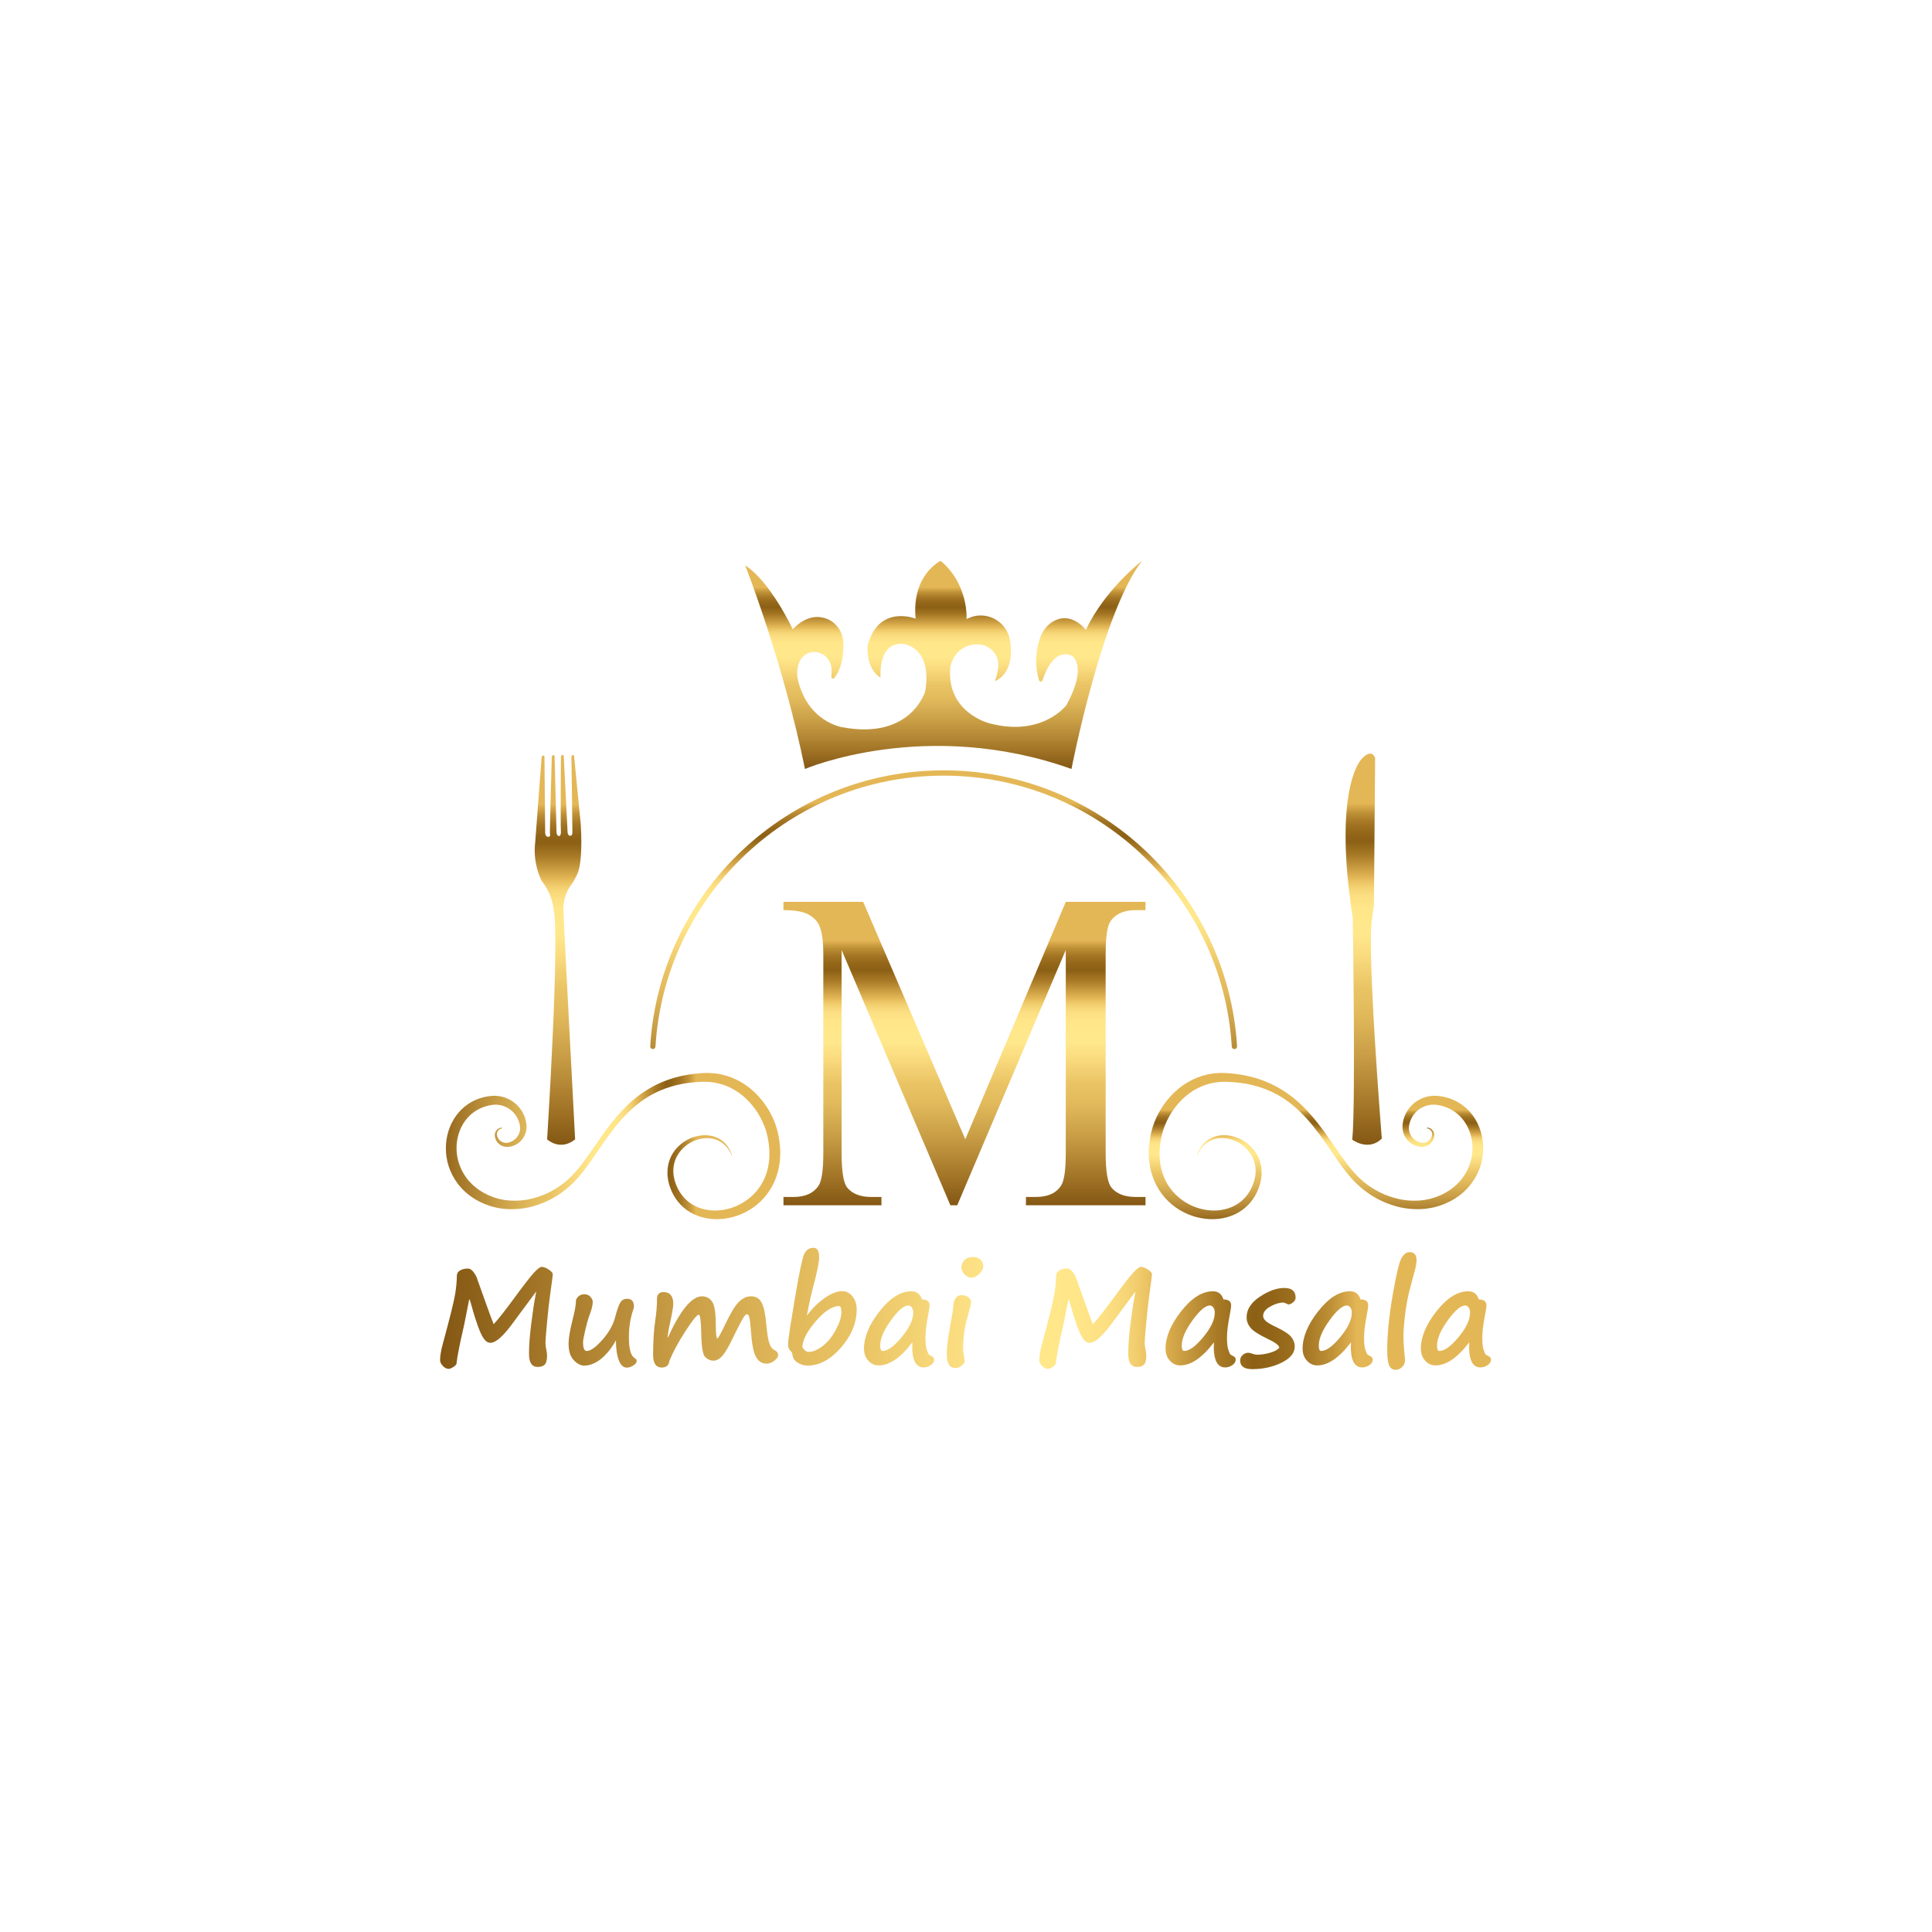 <?xml version="1.0" encoding="utf-8"?>
<!-- Generator: Adobe Illustrator 26.0.1, SVG Export Plug-In . SVG Version: 6.00 Build 0)  -->
<svg version="1.1" id="Layer_1" xmlns="http://www.w3.org/2000/svg" xmlns:xlink="http://www.w3.org/1999/xlink" x="0px" y="0px"
	 viewBox="0 0 1080 1080" style="enable-background:new 0 0 1080 1080;" xml:space="preserve">
<style type="text/css">
	.st0{fill:url(#SVGID_1_);}
	.st1{fill:url(#SVGID_00000165229122187703556170000014924377794400596102_);}
	.st2{fill:url(#SVGID_00000168823536833714825560000007879843822834854801_);}
	.st3{fill:url(#SVGID_00000162335467957694914500000006489141268270741437_);}
	.st4{fill:url(#SVGID_00000040539633238201089000000016390527572989982859_);}
	.st5{fill:url(#SVGID_00000080177146488441385170000015379039099941704122_);}
	.st6{fill:url(#SVGID_00000065043501620954436850000005930606462706338193_);}
	.st7{fill:url(#SVGID_00000009576688402604671820000004021100659989075860_);}
</style>
<g>
	<g>
		<linearGradient id="SVGID_1_" gradientUnits="userSpaceOnUse" x1="239.381" y1="640.711" x2="410.925" y2="640.711">
			<stop  offset="0" style="stop-color:#845714"/>
			<stop  offset="0.098" style="stop-color:#A37628"/>
			<stop  offset="0.226" style="stop-color:#C89D45"/>
			<stop  offset="0.332" style="stop-color:#E1B95B"/>
			<stop  offset="0.402" style="stop-color:#EAC464"/>
			<stop  offset="0.487" style="stop-color:#FADC7F"/>
			<stop  offset="0.541" style="stop-color:#FFE88C"/>
			<stop  offset="0.607" style="stop-color:#FFE689"/>
			<stop  offset="0.635" style="stop-color:#FCDF82"/>
			<stop  offset="0.655" style="stop-color:#F5D475"/>
			<stop  offset="0.672" style="stop-color:#ECC464"/>
			<stop  offset="0.682" style="stop-color:#E4B756"/>
			<stop  offset="0.74" style="stop-color:#A87A26"/>
			<stop  offset="0.775" style="stop-color:#8C6015"/>
			<stop  offset="0.794" style="stop-color:#926518"/>
			<stop  offset="0.819" style="stop-color:#A17322"/>
			<stop  offset="0.845" style="stop-color:#BB8D34"/>
			<stop  offset="0.873" style="stop-color:#E4B655"/>
			<stop  offset="0.874" style="stop-color:#E4B756"/>
			<stop  offset="1" style="stop-color:#E4B756"/>
		</linearGradient>
		<path class="st0" d="M409.46,646.95c0,0-0.18-0.44-0.53-1.3c-0.09-0.21-0.18-0.46-0.3-0.72c-0.13-0.25-0.28-0.53-0.44-0.83
			c-0.16-0.3-0.32-0.63-0.53-0.96c-0.22-0.32-0.46-0.67-0.71-1.03c-1.04-1.41-2.57-3.02-4.78-4.21c-1.09-0.62-2.37-1.05-3.76-1.37
			c-1.4-0.29-2.92-0.36-4.51-0.26c-3.17,0.28-6.65,1.4-9.74,3.65c-3.07,2.21-5.84,5.5-7.05,9.62c-0.61,2.05-0.84,4.26-0.64,6.52
			c0.03,0.28,0.04,0.57,0.07,0.85l0.15,0.85l0.15,0.85c0.04,0.29,0.15,0.57,0.22,0.85c0.17,0.55,0.29,1.16,0.5,1.68l0.32,0.91
			c0.11,0.31,0.23,0.55,0.34,0.83c0.9,2.21,2.21,4.37,3.84,6.26c1.65,1.88,3.65,3.51,5.95,4.73c2.28,1.25,4.86,2.05,7.54,2.5
			c2.7,0.41,5.52,0.44,8.34,0.01c5.64-0.8,11.24-3.33,15.78-7.27c4.55-3.93,7.96-9.36,9.44-15.51c1.52-6.13,1.22-12.91-0.33-19.42
			c-0.77-3.25-2.05-6.35-3.64-9.36c-1.58-3-3.57-5.82-5.86-8.38c-2.32-2.53-4.92-4.83-7.84-6.65c-1.46-0.91-2.98-1.73-4.57-2.41
			c-1.59-0.67-3.23-1.23-4.92-1.67c-1.69-0.43-3.41-0.7-5.16-0.86c-0.87-0.06-1.75-0.12-2.64-0.12l-0.66-0.01
			c-0.11,0-0.03-0.01-0.11,0l-0.18,0.01l-0.35,0.01l-1.42,0.06l-1.42,0.06c-0.48,0.02-0.95,0.04-1.39,0.09l-2.7,0.26
			c-0.9,0.08-1.81,0.26-2.72,0.38l-1.36,0.21c-0.45,0.08-0.9,0.19-1.35,0.28c-3.61,0.69-7.15,1.78-10.56,3.18
			c-3.41,1.4-6.7,3.12-9.77,5.2c-6.16,4.15-11.49,9.52-16.15,15.4c-2.35,2.93-4.56,5.98-6.73,9.07c-2.14,3.1-4.24,6.24-6.41,9.34
			c-2.17,3.1-4.41,6.16-6.86,9.09c-0.61,0.73-1.26,1.43-1.89,2.15l-1,1.03l-0.5,0.51l-0.25,0.26c0,0.01-0.14,0.14-0.17,0.16
			l-0.13,0.12l-2.05,1.87c-0.32,0.32-0.73,0.61-1.1,0.92l-1.14,0.9c-0.38,0.3-0.75,0.62-1.14,0.89L313.5,667
			c-0.78,0.54-1.55,1.11-2.38,1.57c-0.82,0.48-1.62,0.99-2.45,1.44c-0.85,0.43-1.69,0.86-2.53,1.28c-3.43,1.6-7.01,2.84-10.67,3.66
			c-3.68,0.78-7.43,1.09-11.16,0.97c-0.93-0.06-1.86-0.13-2.79-0.19c-0.92-0.13-1.84-0.28-2.76-0.42c-0.92-0.11-1.81-0.38-2.71-0.6
			c-0.9-0.23-1.8-0.43-2.66-0.77c-0.87-0.31-1.74-0.61-2.6-0.95c-0.83-0.39-1.66-0.78-2.49-1.17l-0.62-0.29l-0.16-0.07l-0.23-0.13
			l-0.28-0.16l-1.1-0.64l-0.55-0.32c-0.18-0.1-0.37-0.21-0.57-0.35l-1.17-0.8c-0.38-0.27-0.79-0.53-1.15-0.81l-1.06-0.86
			c-0.35-0.29-0.71-0.56-1.05-0.87l-0.99-0.93c-0.32-0.32-0.66-0.62-0.97-0.95l-0.9-1.01c-0.29-0.34-0.61-0.66-0.88-1.02l-0.82-1.07
			c-2.15-2.87-3.81-6.07-4.92-9.39c-1.1-3.32-1.63-6.77-1.64-10.16c-0.01-3.39,0.5-6.72,1.49-9.86c1-3.13,2.48-6.06,4.37-8.62
			c1.89-2.57,4.2-4.75,6.74-6.45c2.54-1.71,5.33-2.88,8.11-3.61c0.7-0.16,1.4-0.31,2.09-0.47c0.7-0.1,1.39-0.19,2.08-0.28l0.52-0.07
			c0.02-0.01,0.32-0.03,0.25-0.02l0.12,0l0.24-0.01c0.32-0.01,0.63-0.02,0.94-0.04l0.23-0.01l0.29,0.01l0.58,0.03
			c0.38,0.02,0.77,0.04,1.15,0.07c2.84,0.33,5.5,1.33,7.73,2.78c4.51,2.89,7.21,7.51,7.93,11.95c0.04,0.28,0.07,0.56,0.11,0.83
			l0.05,0.41l0.02,0.21l0.01,0.1c0-0.05,0.02,0.18,0.02,0.19c0,0.51,0.04,0.92-0.02,1.6c-0.02,0.63-0.15,1.16-0.24,1.71
			c-0.15,0.53-0.27,1.07-0.49,1.57c-0.76,2.03-2.09,3.67-3.59,4.85c-1.53,1.16-3.24,1.86-4.88,2.14c-0.21,0.03-0.41,0.05-0.62,0.07
			l-0.3,0.03l-0.15,0.02l-0.13,0.01l-0.07,0c-0.18,0-0.36,0-0.54,0.01c-0.23-0.02-0.45-0.03-0.67-0.05
			c-0.83-0.11-1.59-0.34-2.27-0.68c-0.68-0.34-1.26-0.77-1.75-1.26c-0.49-0.48-0.89-1.01-1.18-1.56c-0.31-0.54-0.51-1.1-0.64-1.64
			c-0.06-0.27-0.12-0.54-0.14-0.8c-0.01-0.13-0.03-0.26-0.04-0.39c0,0.04-0.01-0.11-0.01-0.11l0-0.04l0-0.09l0.01-0.17
			c-0.01-0.4,0.13-0.99,0.28-1.41c0.1-0.2,0.19-0.4,0.28-0.59c0.11-0.18,0.24-0.33,0.35-0.49c0.11-0.16,0.24-0.29,0.37-0.4
			c0.13-0.12,0.25-0.23,0.37-0.33c0.27-0.16,0.51-0.33,0.74-0.43c0.24-0.08,0.45-0.16,0.62-0.22c0.18-0.05,0.34-0.05,0.47-0.08
			c0.25-0.03,0.37-0.05,0.37-0.05c0.12-0.02,0.24,0.07,0.26,0.19c0.02,0.11-0.05,0.22-0.16,0.25l-0.05,0.01c0,0-0.11,0.03-0.32,0.1
			c-0.1,0.03-0.24,0.06-0.39,0.12c-0.14,0.08-0.31,0.16-0.49,0.26c-0.18,0.11-0.35,0.28-0.55,0.43c-0.08,0.1-0.17,0.2-0.26,0.31
			c-0.09,0.1-0.19,0.21-0.25,0.35c-0.07,0.13-0.15,0.26-0.22,0.41c-0.05,0.15-0.1,0.31-0.15,0.47c-0.05,0.33-0.12,0.58-0.06,1.07
			c0.12,1.52,1.26,3.51,3.34,4.25c0.51,0.18,1.07,0.3,1.63,0.32c0.13,0,0.25,0,0.38,0c0.18-0.02,0.35-0.04,0.53-0.06
			c0.3-0.06,0.6-0.13,0.9-0.2c1.26-0.35,2.5-1.02,3.55-1.99c1.02-0.99,1.9-2.26,2.31-3.74c0.13-0.36,0.17-0.75,0.26-1.13
			c0.03-0.39,0.09-0.8,0.07-1.13c0.02-0.29-0.05-0.85-0.09-1.33c0-0.05,0,0.12-0.01,0.01l-0.02-0.08l-0.03-0.16l-0.07-0.32
			c-0.04-0.22-0.09-0.43-0.13-0.65c-0.44-1.72-1.19-3.43-2.31-4.95c-1.1-1.53-2.6-2.86-4.33-3.84c-1.74-0.97-3.72-1.6-5.8-1.77
			l-0.71-0.01l-0.36-0.01l-0.18-0.01l-0.23,0.02c-0.31,0.02-0.63,0.05-0.94,0.07l-0.24,0.02l-0.12,0.01c-0.15,0.01,0.07-0.01,0.01,0
			l-0.43,0.08c-0.57,0.1-1.14,0.2-1.71,0.3c-0.56,0.15-1.12,0.3-1.69,0.46c-2.24,0.69-4.4,1.74-6.38,3.13
			c-1.98,1.39-3.75,3.18-5.21,5.25c-1.47,2.07-2.63,4.45-3.4,7c-0.79,2.55-1.21,5.29-1.19,8.07c0,2.79,0.47,5.62,1.35,8.36
			c0.87,2.74,2.19,5.39,3.93,7.79l0.66,0.9c0.22,0.3,0.48,0.57,0.72,0.86l0.74,0.85c0.25,0.28,0.53,0.53,0.8,0.8l0.8,0.81
			c0.27,0.27,0.57,0.5,0.86,0.75l0.87,0.75c0.29,0.25,0.59,0.44,0.89,0.67l0.89,0.66l0.23,0.17l0.27,0.17l0.54,0.33l1.08,0.67
			l0.27,0.17c0,0,0.18,0.11,0.05,0.03l0.13,0.07l0.53,0.27c0.7,0.36,1.41,0.72,2.12,1.08c0.73,0.31,1.48,0.58,2.22,0.89
			c0.73,0.33,1.51,0.53,2.28,0.76c0.78,0.22,1.54,0.5,2.34,0.62c0.8,0.16,1.6,0.31,2.4,0.47c0.82,0.09,1.63,0.18,2.45,0.27
			c3.29,0.24,6.67,0.1,10.03-0.47c3.35-0.62,6.67-1.62,9.89-2.97c3.21-1.35,6.3-3.16,9.16-5.19l1.05-0.79
			c0.35-0.27,0.7-0.5,1.05-0.83l2.1-1.82l0.13-0.11c0.06-0.05,0,0,0.08-0.08l0.24-0.24l0.48-0.47l0.96-0.95
			c0.61-0.67,1.25-1.31,1.84-2c2.42-2.72,4.64-5.69,6.8-8.73c2.17-3.04,4.29-6.17,6.47-9.28c2.16-3.13,4.38-6.25,6.77-9.27
			c4.77-6.03,10.14-11.81,16.57-16.36c6.4-4.56,13.72-7.95,21.38-9.74c0.48-0.12,0.95-0.25,1.43-0.35l1.45-0.28
			c0.97-0.17,1.92-0.4,2.9-0.52l2.95-0.39c0.5-0.07,0.97-0.12,1.44-0.15l1.42-0.11l1.41-0.11l0.35-0.03l0.18-0.01l0.25-0.01
			l0.76-0.02c1.01-0.05,2.01-0.02,3.02,0.02c2.01,0.11,4.03,0.35,6.01,0.77c1.98,0.43,3.92,1.01,5.8,1.74
			c1.88,0.74,3.68,1.64,5.41,2.65c3.46,2.03,6.57,4.57,9.25,7.45c2.68,2.89,4.99,6.06,6.85,9.47c1.88,3.38,3.31,7.04,4.21,10.76
			l0.08,0.33l0.09,0.4l0.14,0.69c0.09,0.46,0.2,0.92,0.28,1.38c0.15,0.93,0.34,1.85,0.44,2.79c0.27,1.86,0.38,3.75,0.44,5.62
			c0.03,3.76-0.38,7.52-1.34,11.13c-0.49,1.8-1.09,3.57-1.82,5.27c-0.75,1.7-1.61,3.33-2.59,4.88c-1.96,3.09-4.4,5.83-7.12,8.11
			c-2.73,2.28-5.77,4.1-8.93,5.43c-3.16,1.35-6.47,2.21-9.77,2.6c-3.3,0.4-6.62,0.28-9.8-0.3c-3.17-0.61-6.22-1.71-8.91-3.31
			c-1.35-0.8-2.62-1.69-3.77-2.7c-1.15-1.01-2.21-2.1-3.14-3.26c-1.86-2.35-3.26-4.88-4.23-7.55c-0.12-0.33-0.26-0.69-0.36-0.99
			c-0.1-0.31-0.19-0.62-0.29-0.93c-0.23-0.69-0.33-1.35-0.5-2.02c-0.07-0.34-0.17-0.66-0.2-1c-0.04-0.34-0.09-0.68-0.13-1.01
			c-0.04-0.34-0.08-0.67-0.12-1c-0.02-0.34-0.02-0.67-0.04-1.01c-0.1-2.68,0.31-5.3,1.15-7.68c0.84-2.38,2.11-4.5,3.61-6.26
			c1.5-1.78,3.24-3.2,5.03-4.34c3.6-2.28,7.49-3.27,10.97-3.36c1.75,0.01,3.4,0.22,4.9,0.64c1.48,0.45,2.83,1.02,3.95,1.77
			c2.28,1.45,3.72,3.28,4.66,4.81c0.22,0.39,0.43,0.77,0.63,1.11c0.18,0.35,0.31,0.71,0.45,1.02c0.14,0.32,0.26,0.61,0.37,0.87
			c0.1,0.27,0.16,0.52,0.24,0.74C409.32,646.49,409.46,646.95,409.46,646.95z"/>
		
			<linearGradient id="SVGID_00000062174399614256055050000009515570399271236026_" gradientUnits="userSpaceOnUse" x1="-2226.061" y1="685.891" x2="-2226.061" y2="610.867" gradientTransform="matrix(-1 0 0 1 -1490.434 0)">
			<stop  offset="0" style="stop-color:#845714"/>
			<stop  offset="0.098" style="stop-color:#A37628"/>
			<stop  offset="0.226" style="stop-color:#C89D45"/>
			<stop  offset="0.332" style="stop-color:#E1B95B"/>
			<stop  offset="0.402" style="stop-color:#EAC464"/>
			<stop  offset="0.487" style="stop-color:#FADC7F"/>
			<stop  offset="0.541" style="stop-color:#FFE88C"/>
			<stop  offset="0.607" style="stop-color:#FFE689"/>
			<stop  offset="0.635" style="stop-color:#FCDF82"/>
			<stop  offset="0.655" style="stop-color:#F5D475"/>
			<stop  offset="0.672" style="stop-color:#ECC464"/>
			<stop  offset="0.682" style="stop-color:#E4B756"/>
			<stop  offset="0.74" style="stop-color:#A87A26"/>
			<stop  offset="0.775" style="stop-color:#8C6015"/>
			<stop  offset="0.794" style="stop-color:#926518"/>
			<stop  offset="0.819" style="stop-color:#A17322"/>
			<stop  offset="0.845" style="stop-color:#BB8D34"/>
			<stop  offset="0.873" style="stop-color:#E4B655"/>
			<stop  offset="0.874" style="stop-color:#E4B756"/>
			<stop  offset="1" style="stop-color:#E4B756"/>
		</linearGradient>
		<path style="fill:url(#SVGID_00000062174399614256055050000009515570399271236026_);" d="M668.86,646.95c0,0,0.18-0.44,0.53-1.3
			c0.09-0.21,0.18-0.46,0.3-0.72c0.13-0.25,0.28-0.53,0.44-0.83c0.16-0.3,0.32-0.63,0.53-0.96c0.22-0.32,0.46-0.67,0.71-1.03
			c1.04-1.41,2.57-3.02,4.78-4.21c1.09-0.62,2.37-1.05,3.76-1.37c1.4-0.29,2.92-0.36,4.51-0.26c3.17,0.28,6.65,1.4,9.74,3.65
			c3.07,2.21,5.84,5.5,7.05,9.62c0.61,2.05,0.84,4.26,0.64,6.52c-0.03,0.28-0.04,0.57-0.07,0.85l-0.15,0.85l-0.15,0.85
			c-0.04,0.29-0.15,0.57-0.22,0.85c-0.17,0.55-0.29,1.16-0.5,1.68l-0.32,0.91c-0.11,0.31-0.23,0.55-0.34,0.83
			c-0.9,2.21-2.21,4.37-3.84,6.26c-1.65,1.88-3.65,3.51-5.95,4.73c-2.28,1.25-4.86,2.05-7.54,2.5c-2.69,0.41-5.52,0.44-8.34,0.01
			c-5.64-0.8-11.24-3.33-15.78-7.27c-4.55-3.93-7.96-9.36-9.44-15.51c-1.53-6.13-1.22-12.91,0.33-19.42
			c0.77-3.25,2.05-6.35,3.64-9.36c1.58-3,3.57-5.82,5.86-8.38c2.32-2.53,4.92-4.83,7.84-6.65c1.46-0.91,2.98-1.73,4.57-2.41
			c1.59-0.67,3.23-1.23,4.92-1.67c1.69-0.43,3.41-0.7,5.16-0.86c0.87-0.06,1.75-0.12,2.64-0.12l0.66-0.01c0.11,0,0.03-0.01,0.11,0
			l0.18,0.01l0.35,0.01l1.42,0.06l1.42,0.06c0.48,0.02,0.95,0.04,1.39,0.09l2.7,0.26c0.9,0.08,1.81,0.26,2.72,0.38l1.36,0.21
			c0.45,0.08,0.9,0.19,1.35,0.28c3.61,0.69,7.15,1.78,10.56,3.18c3.41,1.4,6.7,3.12,9.77,5.2c6.16,4.15,11.49,9.52,16.15,15.4
			c2.35,2.93,4.56,5.98,6.73,9.07c2.14,3.1,4.24,6.24,6.41,9.34c2.17,3.1,4.41,6.16,6.86,9.09c0.61,0.73,1.26,1.43,1.89,2.15l1,1.03
			l0.5,0.51l0.25,0.26c0,0.01,0.14,0.14,0.17,0.16l0.13,0.12l2.05,1.87c0.32,0.32,0.73,0.61,1.1,0.92l1.14,0.9
			c0.38,0.3,0.75,0.62,1.14,0.89l1.17,0.82c0.78,0.54,1.55,1.11,2.38,1.57c0.82,0.48,1.62,0.99,2.45,1.44
			c0.85,0.43,1.69,0.86,2.53,1.28c3.43,1.6,7.01,2.84,10.67,3.66c3.68,0.78,7.43,1.09,11.16,0.97c0.93-0.06,1.86-0.13,2.79-0.19
			c0.92-0.13,1.84-0.28,2.76-0.42c0.92-0.11,1.81-0.38,2.71-0.6c0.9-0.23,1.8-0.43,2.66-0.77c0.87-0.31,1.74-0.61,2.6-0.95
			c0.83-0.39,1.66-0.78,2.49-1.17l0.62-0.29l0.16-0.07l0.23-0.13l0.28-0.16l1.1-0.64l0.55-0.32c0.18-0.1,0.37-0.21,0.57-0.35
			l1.17-0.8c0.38-0.27,0.79-0.53,1.15-0.81l1.06-0.86c0.35-0.29,0.71-0.56,1.05-0.87l0.99-0.93c0.32-0.32,0.66-0.62,0.97-0.95
			l0.9-1.01c0.29-0.34,0.61-0.66,0.88-1.02l0.82-1.07c2.15-2.87,3.81-6.07,4.92-9.39c1.1-3.32,1.63-6.77,1.64-10.16
			c0.01-3.39-0.5-6.72-1.49-9.86c-1-3.13-2.48-6.06-4.37-8.62c-1.89-2.57-4.2-4.75-6.74-6.45c-2.54-1.71-5.33-2.88-8.11-3.61
			c-0.7-0.16-1.4-0.31-2.09-0.47c-0.7-0.1-1.39-0.19-2.08-0.28l-0.52-0.07c-0.02-0.01-0.32-0.03-0.25-0.02l-0.12,0l-0.24-0.01
			c-0.32-0.01-0.63-0.02-0.94-0.04l-0.24-0.01l-0.29,0.01l-0.58,0.03c-0.38,0.02-0.77,0.04-1.15,0.07c-2.84,0.33-5.5,1.33-7.73,2.78
			c-4.51,2.89-7.21,7.51-7.93,11.95c-0.04,0.28-0.07,0.56-0.11,0.83l-0.05,0.41l-0.02,0.21l-0.01,0.1c0-0.05-0.02,0.18-0.02,0.19
			c0,0.51-0.04,0.92,0.02,1.6c0.02,0.63,0.15,1.16,0.24,1.71c0.15,0.53,0.27,1.07,0.49,1.57c0.76,2.03,2.09,3.67,3.59,4.85
			c1.53,1.16,3.24,1.86,4.88,2.14c0.21,0.03,0.41,0.05,0.62,0.07l0.3,0.03l0.15,0.02l0.13,0.01l0.07,0c0.18,0,0.36,0,0.54,0.01
			c0.23-0.02,0.45-0.03,0.67-0.05c0.83-0.11,1.59-0.34,2.27-0.68c0.68-0.34,1.26-0.77,1.75-1.26c0.49-0.48,0.89-1.01,1.18-1.56
			c0.31-0.54,0.51-1.1,0.64-1.64c0.06-0.27,0.12-0.54,0.14-0.8c0.01-0.13,0.03-0.26,0.04-0.39c0,0.04,0.01-0.11,0.01-0.11l0-0.04
			l0-0.09l-0.01-0.17c0.01-0.4-0.13-0.99-0.28-1.41c-0.1-0.2-0.19-0.4-0.28-0.59c-0.11-0.18-0.24-0.33-0.35-0.49
			c-0.11-0.16-0.24-0.29-0.37-0.4c-0.13-0.12-0.25-0.23-0.37-0.33c-0.27-0.16-0.51-0.33-0.74-0.43c-0.24-0.08-0.45-0.16-0.62-0.22
			c-0.18-0.05-0.34-0.05-0.47-0.08c-0.25-0.03-0.37-0.05-0.37-0.05c-0.12-0.02-0.24,0.07-0.26,0.19c-0.02,0.11,0.05,0.22,0.16,0.25
			l0.05,0.01c0,0,0.11,0.03,0.32,0.1c0.1,0.03,0.24,0.06,0.39,0.12c0.14,0.08,0.31,0.16,0.49,0.26c0.18,0.11,0.35,0.28,0.55,0.43
			c0.08,0.1,0.17,0.2,0.26,0.31c0.09,0.1,0.19,0.21,0.25,0.35c0.07,0.13,0.16,0.26,0.22,0.41c0.05,0.15,0.1,0.31,0.15,0.47
			c0.05,0.33,0.12,0.58,0.06,1.07c-0.12,1.52-1.26,3.51-3.34,4.25c-0.51,0.18-1.07,0.3-1.63,0.32c-0.13,0-0.25,0-0.38,0
			c-0.18-0.02-0.35-0.04-0.53-0.06c-0.3-0.06-0.6-0.13-0.9-0.2c-1.26-0.35-2.5-1.02-3.55-1.99c-1.02-0.99-1.9-2.26-2.31-3.74
			c-0.13-0.36-0.17-0.75-0.26-1.13c-0.03-0.39-0.09-0.8-0.07-1.13c-0.02-0.29,0.05-0.85,0.09-1.33c0-0.05,0,0.12,0.01,0.01
			l0.02-0.08l0.03-0.16l0.07-0.32c0.04-0.22,0.09-0.43,0.13-0.65c0.44-1.72,1.19-3.43,2.31-4.95c1.1-1.53,2.6-2.86,4.33-3.84
			c1.74-0.97,3.72-1.6,5.8-1.77l0.71-0.01l0.36-0.01l0.18-0.01l0.23,0.02c0.31,0.02,0.63,0.05,0.94,0.07l0.24,0.02l0.12,0.01
			c0.15,0.01-0.07-0.01-0.01,0l0.43,0.08c0.57,0.1,1.14,0.2,1.71,0.3c0.56,0.15,1.12,0.3,1.69,0.46c2.24,0.69,4.4,1.74,6.38,3.13
			c1.98,1.39,3.75,3.18,5.21,5.25c1.47,2.07,2.63,4.45,3.4,7c0.79,2.55,1.21,5.29,1.19,8.07c0,2.79-0.47,5.62-1.35,8.36
			c-0.87,2.74-2.19,5.39-3.93,7.79l-0.66,0.9c-0.22,0.3-0.48,0.57-0.72,0.86l-0.74,0.85c-0.25,0.28-0.53,0.53-0.8,0.8l-0.8,0.81
			c-0.27,0.27-0.58,0.5-0.86,0.75l-0.87,0.75c-0.29,0.25-0.6,0.44-0.89,0.67l-0.89,0.66l-0.23,0.17l-0.27,0.17l-0.54,0.33
			l-1.08,0.67l-0.27,0.17c0,0-0.18,0.11-0.05,0.03l-0.13,0.07l-0.53,0.27c-0.7,0.36-1.41,0.72-2.12,1.08
			c-0.73,0.31-1.48,0.58-2.22,0.89c-0.73,0.33-1.51,0.53-2.28,0.76c-0.78,0.22-1.54,0.5-2.34,0.62c-0.8,0.16-1.6,0.31-2.4,0.47
			c-0.82,0.09-1.63,0.18-2.45,0.27c-3.29,0.24-6.67,0.1-10.03-0.47c-3.35-0.62-6.67-1.62-9.89-2.97c-3.21-1.35-6.3-3.16-9.16-5.19
			l-1.05-0.79c-0.35-0.27-0.7-0.5-1.05-0.83l-2.1-1.82l-0.13-0.11c-0.06-0.05,0,0-0.08-0.08l-0.24-0.24l-0.48-0.47l-0.96-0.95
			c-0.61-0.67-1.25-1.31-1.84-2c-2.42-2.72-4.64-5.69-6.8-8.73c-2.17-3.04-4.29-6.17-6.47-9.28c-2.16-3.13-4.38-6.25-6.77-9.27
			c-4.77-6.03-10.14-11.81-16.57-16.36c-6.4-4.56-13.72-7.95-21.38-9.74c-0.48-0.12-0.95-0.25-1.43-0.35l-1.45-0.28
			c-0.97-0.17-1.92-0.4-2.9-0.52l-2.95-0.39c-0.5-0.07-0.97-0.12-1.44-0.15l-1.42-0.11l-1.41-0.11l-0.35-0.03l-0.18-0.01l-0.25-0.01
			l-0.76-0.02c-1.01-0.05-2.01-0.02-3.02,0.02c-2.01,0.11-4.03,0.35-6.01,0.77c-1.98,0.43-3.92,1.01-5.8,1.74
			c-1.88,0.74-3.68,1.64-5.41,2.65c-3.46,2.03-6.57,4.57-9.25,7.45c-2.68,2.89-4.99,6.06-6.85,9.47c-1.88,3.38-3.31,7.04-4.21,10.76
			l-0.08,0.33l-0.09,0.4l-0.14,0.69c-0.09,0.46-0.2,0.92-0.28,1.38c-0.15,0.93-0.34,1.85-0.44,2.79c-0.27,1.86-0.38,3.75-0.44,5.62
			c-0.03,3.76,0.38,7.52,1.34,11.13c0.49,1.8,1.09,3.57,1.82,5.27c0.75,1.7,1.61,3.33,2.59,4.88c1.96,3.09,4.39,5.83,7.12,8.11
			c2.73,2.28,5.77,4.1,8.93,5.43c3.16,1.35,6.47,2.21,9.77,2.6c3.3,0.4,6.62,0.28,9.8-0.3c3.17-0.61,6.22-1.71,8.91-3.31
			c1.35-0.8,2.62-1.69,3.77-2.7c1.15-1.01,2.21-2.1,3.14-3.26c1.86-2.35,3.26-4.88,4.23-7.55c0.12-0.33,0.26-0.69,0.36-0.99
			c0.1-0.31,0.19-0.62,0.29-0.93c0.23-0.69,0.33-1.35,0.5-2.02c0.07-0.34,0.17-0.66,0.2-1c0.04-0.34,0.09-0.68,0.13-1.01
			c0.04-0.34,0.08-0.67,0.12-1c0.02-0.34,0.02-0.67,0.04-1.01c0.1-2.68-0.31-5.3-1.15-7.68c-0.84-2.38-2.11-4.5-3.61-6.26
			c-1.5-1.78-3.24-3.2-5.03-4.34c-3.6-2.28-7.48-3.27-10.97-3.36c-1.75,0.01-3.4,0.22-4.9,0.64c-1.48,0.45-2.83,1.02-3.95,1.77
			c-2.28,1.45-3.72,3.28-4.66,4.81c-0.22,0.39-0.43,0.77-0.63,1.11c-0.18,0.35-0.31,0.71-0.45,1.02c-0.14,0.32-0.26,0.61-0.37,0.87
			c-0.1,0.27-0.16,0.52-0.24,0.74C669,646.49,668.86,646.95,668.86,646.95z"/>
		
			<linearGradient id="SVGID_00000054968726816786775940000007964232400425960864_" gradientUnits="userSpaceOnUse" x1="527.491" y1="619.276" x2="527.491" y2="423.633">
			<stop  offset="0" style="stop-color:#845714"/>
			<stop  offset="0.098" style="stop-color:#A37628"/>
			<stop  offset="0.226" style="stop-color:#C89D45"/>
			<stop  offset="0.332" style="stop-color:#E1B95B"/>
			<stop  offset="0.402" style="stop-color:#EAC464"/>
			<stop  offset="0.487" style="stop-color:#FADC7F"/>
			<stop  offset="0.541" style="stop-color:#FFE88C"/>
			<stop  offset="0.607" style="stop-color:#FFE689"/>
			<stop  offset="0.635" style="stop-color:#FCDF82"/>
			<stop  offset="0.655" style="stop-color:#F5D475"/>
			<stop  offset="0.672" style="stop-color:#ECC464"/>
			<stop  offset="0.682" style="stop-color:#E4B756"/>
			<stop  offset="0.74" style="stop-color:#A87A26"/>
			<stop  offset="0.775" style="stop-color:#8C6015"/>
			<stop  offset="0.794" style="stop-color:#926518"/>
			<stop  offset="0.819" style="stop-color:#A17322"/>
			<stop  offset="0.845" style="stop-color:#BB8D34"/>
			<stop  offset="0.873" style="stop-color:#E4B655"/>
			<stop  offset="0.874" style="stop-color:#E4B756"/>
			<stop  offset="1" style="stop-color:#E4B756"/>
		</linearGradient>
		<path style="fill:url(#SVGID_00000054968726816786775940000007964232400425960864_);" d="M690.04,586.44
			c-0.77,0-1.42-0.6-1.47-1.39c-5.17-84.93-75.93-151.46-161.08-151.46c-85.15,0-155.91,66.53-161.08,151.46
			c-0.05,0.81-0.76,1.43-1.56,1.38c-0.81-0.05-1.43-0.75-1.38-1.56c5.27-86.49,77.31-154.24,164.03-154.24
			c86.71,0,158.76,67.75,164.03,154.24c0.05,0.81-0.57,1.51-1.38,1.56C690.11,586.44,690.08,586.44,690.04,586.44z"/>
		<g>
			
				<linearGradient id="SVGID_00000042008038248360256820000007825342243700934796_" gradientUnits="userSpaceOnUse" x1="539.157" y1="673.75" x2="539.157" y2="504.145">
				<stop  offset="0" style="stop-color:#845714"/>
				<stop  offset="0.098" style="stop-color:#A37628"/>
				<stop  offset="0.226" style="stop-color:#C89D45"/>
				<stop  offset="0.332" style="stop-color:#E1B95B"/>
				<stop  offset="0.402" style="stop-color:#EAC464"/>
				<stop  offset="0.487" style="stop-color:#FADC7F"/>
				<stop  offset="0.541" style="stop-color:#FFE88C"/>
				<stop  offset="0.607" style="stop-color:#FFE689"/>
				<stop  offset="0.635" style="stop-color:#FCDF82"/>
				<stop  offset="0.655" style="stop-color:#F5D475"/>
				<stop  offset="0.672" style="stop-color:#ECC464"/>
				<stop  offset="0.682" style="stop-color:#E4B756"/>
				<stop  offset="0.74" style="stop-color:#A87A26"/>
				<stop  offset="0.775" style="stop-color:#8C6015"/>
				<stop  offset="0.794" style="stop-color:#926518"/>
				<stop  offset="0.819" style="stop-color:#A17322"/>
				<stop  offset="0.845" style="stop-color:#BB8D34"/>
				<stop  offset="0.873" style="stop-color:#E4B655"/>
				<stop  offset="0.874" style="stop-color:#E4B756"/>
				<stop  offset="1" style="stop-color:#E4B756"/>
			</linearGradient>
			<path style="fill:url(#SVGID_00000042008038248360256820000007825342243700934796_);" d="M531.27,673.75l-60.81-142.71v113.32
				c0,10.42,1.04,16.93,3.13,19.51c2.86,3.5,7.39,5.25,13.58,5.25h5.57v4.63h-54.78v-4.63h5.57c6.65,0,11.37-2.17,14.16-6.5
				c1.7-2.67,2.55-8.76,2.55-18.26V533.54c0-7.5-0.77-12.92-2.32-16.26c-1.08-2.42-3.08-4.44-5.98-6.07
				c-2.9-1.63-7.56-2.44-13.99-2.44v-4.63h44.56l57.1,132.71l56.17-132.71h44.56v4.63h-5.45c-6.73,0-11.49,2.17-14.27,6.5
				c-1.7,2.67-2.55,8.76-2.55,18.26v110.82c0,10.42,1.08,16.93,3.25,19.51c2.86,3.5,7.39,5.25,13.58,5.25h5.45v4.63h-66.85v-4.63
				h5.57c6.73,0,11.45-2.17,14.16-6.5c1.7-2.67,2.55-8.76,2.55-18.26V531.04L535.1,673.75H531.27z"/>
		</g>
		<g>
			
				<linearGradient id="SVGID_00000169546190221155051480000001369866178817811103_" gradientUnits="userSpaceOnUse" x1="311.93" y1="639.921" x2="311.93" y2="421.949">
				<stop  offset="0" style="stop-color:#845714"/>
				<stop  offset="0.098" style="stop-color:#A37628"/>
				<stop  offset="0.226" style="stop-color:#C89D45"/>
				<stop  offset="0.332" style="stop-color:#E1B95B"/>
				<stop  offset="0.402" style="stop-color:#EAC464"/>
				<stop  offset="0.487" style="stop-color:#FADC7F"/>
				<stop  offset="0.541" style="stop-color:#FFE88C"/>
				<stop  offset="0.607" style="stop-color:#FFE689"/>
				<stop  offset="0.635" style="stop-color:#FCDF82"/>
				<stop  offset="0.655" style="stop-color:#F5D475"/>
				<stop  offset="0.672" style="stop-color:#ECC464"/>
				<stop  offset="0.682" style="stop-color:#E4B756"/>
				<stop  offset="0.74" style="stop-color:#A87A26"/>
				<stop  offset="0.775" style="stop-color:#8C6015"/>
				<stop  offset="0.794" style="stop-color:#926518"/>
				<stop  offset="0.819" style="stop-color:#A17322"/>
				<stop  offset="0.845" style="stop-color:#BB8D34"/>
				<stop  offset="0.873" style="stop-color:#E4B655"/>
				<stop  offset="0.874" style="stop-color:#E4B756"/>
				<stop  offset="1" style="stop-color:#E4B756"/>
			</linearGradient>
			<path style="fill:url(#SVGID_00000169546190221155051480000001369866178817811103_);" d="M323.11,487.64
				c-0.48,1.35-2.84,5.79-3.47,6.57c-3.76,4.59-4.72,10.4-4.72,13.95c0,4.13,6.58,128.76,6.58,128.76c-8.47,6.77-15.66,0-15.66,0
				s7.12-111.89,3.67-128.36c0,0-0.61-8.53-6.63-15.99c0,0-5.28-9.46-3.68-21.89l3.6-47.7c0,0,1.06-1.45,1.55,0l0.41,42.53
				c0,0,0,2.28,1.64,2.28c1.64,0,1.06-1.56,0.99-2.18c-0.09-0.61,1.07-42.74,1.07-42.74s1.07-1.76,1.56-0.1l1.06,42.02
				c0,0-0.16,2.59,1.64,2.59c0,0,1.06-0.41,0.81-3.11c-0.24-2.69,0.04-41.55,0.04-41.55s0.8-1.48,1.54-0.31l2.16,42.45
				c0,0-0.07,2.33,1.47,2.33c1.54,0,1.17-2.02,1.23-3.03c0.06-1.02-0.55-41.46-0.55-41.46s0.8-1.32,1.47-0.23l3.7,37.65
				C324.57,460.13,326.12,479.04,323.11,487.64z"/>
		</g>
		<g>
			
				<linearGradient id="SVGID_00000145047747618412730320000002433760715963059620_" gradientUnits="userSpaceOnUse" x1="762.318" y1="639.921" x2="762.318" y2="421.281">
				<stop  offset="0" style="stop-color:#845714"/>
				<stop  offset="0.098" style="stop-color:#A37628"/>
				<stop  offset="0.226" style="stop-color:#C89D45"/>
				<stop  offset="0.332" style="stop-color:#E1B95B"/>
				<stop  offset="0.402" style="stop-color:#EAC464"/>
				<stop  offset="0.487" style="stop-color:#FADC7F"/>
				<stop  offset="0.541" style="stop-color:#FFE88C"/>
				<stop  offset="0.607" style="stop-color:#FFE689"/>
				<stop  offset="0.635" style="stop-color:#FCDF82"/>
				<stop  offset="0.655" style="stop-color:#F5D475"/>
				<stop  offset="0.672" style="stop-color:#ECC464"/>
				<stop  offset="0.682" style="stop-color:#E4B756"/>
				<stop  offset="0.74" style="stop-color:#A87A26"/>
				<stop  offset="0.775" style="stop-color:#8C6015"/>
				<stop  offset="0.794" style="stop-color:#926518"/>
				<stop  offset="0.819" style="stop-color:#A17322"/>
				<stop  offset="0.845" style="stop-color:#BB8D34"/>
				<stop  offset="0.873" style="stop-color:#E4B655"/>
				<stop  offset="0.874" style="stop-color:#E4B756"/>
				<stop  offset="1" style="stop-color:#E4B756"/>
			</linearGradient>
			<path style="fill:url(#SVGID_00000145047747618412730320000002433760715963059620_);" d="M755.92,637.1
				c1.99-19.3,0.26-124.09,0.26-124.09c-9.12-58.69-0.56-83.08,5.32-89.12c5.69-5.82,7.2-0.09,7.2-0.09l-0.66,81.97
				c0,0-0.78,6.1-1.04,7.58c-3.07,17.28,5.44,123.14,5.44,123.14C764.88,643.83,755.92,637.1,755.92,637.1z"/>
		</g>
		
			<linearGradient id="SVGID_00000029042869850782853030000011208432766963738766_" gradientUnits="userSpaceOnUse" x1="527.491" y1="429.862" x2="527.491" y2="313.498">
			<stop  offset="0" style="stop-color:#845714"/>
			<stop  offset="0.098" style="stop-color:#A37628"/>
			<stop  offset="0.226" style="stop-color:#C89D45"/>
			<stop  offset="0.332" style="stop-color:#E1B95B"/>
			<stop  offset="0.402" style="stop-color:#EAC464"/>
			<stop  offset="0.487" style="stop-color:#FADC7F"/>
			<stop  offset="0.541" style="stop-color:#FFE88C"/>
			<stop  offset="0.607" style="stop-color:#FFE689"/>
			<stop  offset="0.635" style="stop-color:#FCDF82"/>
			<stop  offset="0.655" style="stop-color:#F5D475"/>
			<stop  offset="0.672" style="stop-color:#ECC464"/>
			<stop  offset="0.682" style="stop-color:#E4B756"/>
			<stop  offset="0.74" style="stop-color:#A87A26"/>
			<stop  offset="0.775" style="stop-color:#8C6015"/>
			<stop  offset="0.794" style="stop-color:#926518"/>
			<stop  offset="0.819" style="stop-color:#A17322"/>
			<stop  offset="0.845" style="stop-color:#BB8D34"/>
			<stop  offset="0.873" style="stop-color:#E4B655"/>
			<stop  offset="0.874" style="stop-color:#E4B756"/>
			<stop  offset="1" style="stop-color:#E4B756"/>
		</linearGradient>
		<path style="fill:url(#SVGID_00000029042869850782853030000011208432766963738766_);" d="M449.98,429.86c0,0,67.64-28.99,148.98,0
			c0,0,16.91-87.37,39.46-116.36c0,0-20.94,16.11-31.41,38.65c0,0-8.12-11-18.6-4.57c-3.19,1.95-5.49,5.05-6.8,8.55
			c-1.88,5.04-3.86,13.78-0.78,24.13c0.29,0.96,1.65,0.96,1.96,0.01c1.89-5.89,6.93-17.63,16.3-13.76c0,0,9.4,5.1-2.95,27.65
			c0,0-13.42,17.98-42.95,10.2c0,0-24.16-5.91-22.01-31.14c0,0,1.6-12.43,14.69-13.03c6.96-0.32,12.78,5.48,12.19,12.42
			c-0.19,2.27-0.77,4.96-1.91,8.13c0,0,11.66-3.75,8.39-22.98c-1.86-10.94-13.94-16.97-23.8-11.88c-0.14,0.07-0.29,0.15-0.43,0.23
			c0,0,1.34-19.33-14.5-32.61c0,0-16.37,7.92-13.96,32.35c0,0-20.67-8.32-26.84,15.03c0,0-1.34,12.62,7.25,17.98
			c0,0-1.88-20.94,13.42-18.79c0,0,15.57,2.15,11.54,26.31c0,0-7.78,27.38-46.44,20.13c0,0-19.6-2.95-24.96-27.38
			c0,0-1.53-8.87,4.1-12.97c6.03-4.39,14.44,0.17,14.92,7.61c0.09,1.33,0.06,2.83-0.11,4.54c-0.1,0.94,1.07,1.44,1.66,0.7
			c2.2-2.73,5.34-8.61,5.04-19.66c-0.18-6.49-4.52-12.31-10.8-13.95c-4.8-1.26-10.91-0.46-17.49,6.36c0,0-12.35-26.57-26.57-35.7
			C416.56,316.05,437.77,369.73,449.98,429.86z"/>
	</g>
	
		<linearGradient id="SVGID_00000122703332893486186680000005338501276915232667_" gradientUnits="userSpaceOnUse" x1="246.021" y1="731.641" x2="833.479" y2="731.641">
		<stop  offset="0" style="stop-color:#845714"/>
		<stop  offset="0.098" style="stop-color:#A37628"/>
		<stop  offset="0.226" style="stop-color:#C89D45"/>
		<stop  offset="0.332" style="stop-color:#E1B95B"/>
		<stop  offset="0.402" style="stop-color:#EAC464"/>
		<stop  offset="0.487" style="stop-color:#FADC7F"/>
		<stop  offset="0.541" style="stop-color:#FFE88C"/>
		<stop  offset="0.607" style="stop-color:#FFE689"/>
		<stop  offset="0.635" style="stop-color:#FCDF82"/>
		<stop  offset="0.655" style="stop-color:#F5D475"/>
		<stop  offset="0.672" style="stop-color:#ECC464"/>
		<stop  offset="0.682" style="stop-color:#E4B756"/>
		<stop  offset="0.74" style="stop-color:#A87A26"/>
		<stop  offset="0.775" style="stop-color:#8C6015"/>
		<stop  offset="0.794" style="stop-color:#926518"/>
		<stop  offset="0.819" style="stop-color:#A17322"/>
		<stop  offset="0.845" style="stop-color:#BB8D34"/>
		<stop  offset="0.873" style="stop-color:#E4B655"/>
		<stop  offset="0.874" style="stop-color:#E4B756"/>
		<stop  offset="1" style="stop-color:#E4B756"/>
	</linearGradient>
	<path style="fill:url(#SVGID_00000122703332893486186680000005338501276915232667_);" d="M299.76,721.93l-12.37,16.71
		c-5.72,8-10.13,12-13.22,12c-1.44,0-2.71-0.82-3.83-2.47c-1.11-1.65-2.25-4.15-3.42-7.52c-1.16-3.37-1.98-5.92-2.45-7.65
		c-1.06-4.01-1.78-6.29-2.15-6.83l-1.9,9.66c-0.59,3.12-1.2,5.99-1.82,8.6c-0.62,2.61-1.29,5.75-2.02,9.41
		c-0.73,3.66-1.18,6.43-1.36,8.28c-0.05,0.62-0.64,1.29-1.76,2.01c-1.13,0.72-1.99,1.08-2.58,1.08c-1.19,0-2.3-0.55-3.32-1.65
		c-1.03-1.1-1.54-2.16-1.54-3.18c0-2.38,0.49-5.4,1.49-9.06c4.08-15,6.42-24.45,7-28.34c0.58-3.89,0.87-7.12,0.87-9.69
		c0-1.34,0.58-2.36,1.75-3.08c1.16-0.72,2.69-1.08,4.57-1.08c1.01,0,2.03,0.67,3.04,2.01c1.02,1.34,1.68,2.58,2.01,3.72l-0.04-0.08
		l5.16,14.45c2.05,5.77,3.43,9.43,4.12,10.99c2.67-2.9,6.63-7.93,11.88-15.12c5.25-7.15,8.84-11.76,10.77-13.82
		c1.93-2.05,3.29-3.08,4.09-3.08c1.21,0,2.56,0.51,4.05,1.52c1.49,1.02,2.23,1.88,2.23,2.6c0,0.54-0.48,4.27-1.45,11.18
		c-0.67,4.88-1.28,10.34-1.82,16.38c-0.54,6.04-0.82,9.61-0.82,10.7c0,1.34,0.17,2.71,0.52,4.12c0.25,1.09,0.37,2.12,0.37,3.08
		c0,2.45-0.43,4.12-1.28,5.01c-0.85,0.89-2.17,1.34-3.95,1.34c-3.24,0-4.86-2.44-4.86-7.32c0-4.61,0.42-10.23,1.26-16.88
		c0.84-6.65,1.61-11.75,2.3-15.32C299.52,723.32,299.68,722.43,299.76,721.93z M344.32,749.23c-2.38,4.33-5.13,7.77-8.26,10.32
		c-3.13,2.55-6.31,3.83-9.53,3.83c-1.91,0-3.83-1-5.77-3.01c-1.94-2.01-2.92-5.09-2.92-9.25c0-2.95,0.74-7.39,2.23-13.33
		c1.29-4.9,1.93-8.63,1.93-11.18c0.99-2.08,2.54-3.12,4.64-3.12c1.44,0,2.58,0.48,3.43,1.43c0.85,0.95,1.28,1.91,1.28,2.88
		c0,1.76-0.62,4.26-1.86,7.5c-0.72,1.93-1.49,4.66-2.32,8.19c-0.83,3.53-1.24,5.79-1.24,6.78c0,3.29,0.68,4.94,2.04,4.94
		c2.15,0,5.06-2.07,8.73-6.2c3.66-4.13,6.05-8.37,7.17-12.7c1.11-4.23,2.1-7.01,2.97-8.32c0.87-1.31,2.09-1.97,3.68-1.97
		c2.58,0,3.86,1.44,3.86,4.31c0,0.42-0.21,1.26-0.63,2.53c-1.46,4.38-2.19,9.32-2.19,14.82c0,6.44,1.09,10.29,3.27,11.55
		c0.72,0.42,1.08,0.94,1.08,1.56c0,0.89-0.63,1.73-1.89,2.53c-1.26,0.79-2.47,1.19-3.6,1.19c-1.96,0-3.46-1.38-4.51-4.14
		C344.85,757.59,344.32,753.88,344.32,749.23z M374.22,760.63c-0.3,2.55-1.72,3.83-4.27,3.83c-3.24,0-4.86-2.34-4.86-7.02
		c0-7.58,0.41-14.05,1.22-19.42c0.65-4.18,0.97-8.29,0.97-12.33c0-0.97,0.31-1.78,0.93-2.43c0.62-0.66,1.49-0.99,2.6-0.99
		c3.72,0,5.57,2.25,5.57,6.76c0,1.46-0.66,5.19-1.97,11.18c-0.79,3.56-1.19,6.15-1.19,7.76c7.08-15.55,13.47-23.32,19.16-23.32
		c2.3,0,4.15,0.92,5.55,2.75c1.4,1.83,2.12,5.89,2.17,12.18c0.02,5.74,0.32,8.61,0.89,8.61c0.45,0,1.99-2.78,4.64-8.36
		c2.95-6.16,5.47-10.24,7.56-12.22c2.09-1.98,4.29-2.97,6.59-2.97c2.75,0,4.74,1.18,5.98,3.55c1.24,2.36,2.1,6.36,2.6,11.98
		c0.37,4.46,0.87,7.82,1.5,10.1c0.63,2.28,1.71,3.79,3.25,4.53c1.24,0.6,1.86,1.49,1.86,2.67c0,1.06-0.71,2.13-2.12,3.21
		c-1.41,1.08-2.85,1.62-4.31,1.62c-2.53,0-4.5-1.24-5.92-3.73s-2.38-7.48-2.88-14.98c-0.27-3.61-0.56-6.01-0.87-7.19
		c-0.31-1.17-0.77-1.76-1.39-1.76c-0.54,0-1.34,0.89-2.38,2.66s-2.84,5.29-5.39,10.56c-2.25,4.75-4.19,8.07-5.81,9.95
		s-3.36,2.82-5.22,2.82c-1.44,0-2.88-0.62-4.33-1.86c-1.45-1.24-2.24-5.73-2.36-13.48c-0.12-6.91-0.57-10.36-1.34-10.36
		c-1.04,0-3.54,3.07-7.5,9.21C379.2,750.28,376.22,755.77,374.22,760.63z M444.18,726.76c2.4-14.23,4.13-22.67,5.18-25.29
		c1.05-2.63,2.89-3.94,5.51-3.94c2.03,0,3.05,1.79,3.05,5.38c0,2.45-1.02,7.54-3.05,15.26c-1.06,3.81-2.35,9.58-3.86,17.3
		c3.07-4.08,6.42-7.39,10.05-9.91c3.63-2.53,6.86-3.79,9.71-3.79c2.33,0,4.26,1,5.81,2.99c1.55,1.99,2.32,4.34,2.32,7.04
		c0,7.63-2.93,14.79-8.78,21.5c-5.86,6.71-12.07,10.06-18.66,10.06c-1.98,0-3.83-0.54-5.53-1.62c-1.71-1.08-2.67-2.46-2.9-4.14
		c-0.1-0.92-0.28-1.52-0.56-1.82c-0.27-0.3-0.56-0.62-0.85-0.97c-0.72-0.74-1.08-1.78-1.08-3.12c0-1.53,0.38-4.73,1.15-9.58
		L444.18,726.76z M448.56,753.12c1.04,1.73,2.2,2.6,3.49,2.6c2.33,0,4.91-1.07,7.74-3.21c2.84-2.14,5.3-5.16,7.39-9.04
		c2.09-3.89,3.14-7.12,3.14-9.69c0-2.45-0.38-3.68-1.15-3.68c-3.94,0-8.36,2.88-13.26,8.63
		C451.01,744.49,448.56,749.29,448.56,753.12z M510.02,750.38c-6.51,8.59-12.8,12.89-18.86,12.89c-2.23,0-4.15-0.88-5.76-2.64
		c-1.61-1.76-2.41-4-2.41-6.72c0-6.56,2.92-13.55,8.76-20.96s11.73-11.12,17.68-11.12c3.02,0,5,1.52,5.94,4.57
		c2.85,0,4.27,1.09,4.27,3.27c0,1.04-0.27,2.92-0.82,5.65c-0.99,5.1-1.49,9.17-1.49,12.22c0,3.17,0.22,5.4,0.65,6.68
		c0.43,1.29,0.75,2.13,0.95,2.53c0.2,0.4,0.79,0.82,1.78,1.26c0.99,0.47,1.48,1.13,1.48,1.97c0,1.26-0.64,2.31-1.91,3.16
		c-1.28,0.84-2.6,1.26-3.99,1.26C511.65,764.38,509.55,759.71,510.02,750.38z M507.79,729.77c-2.5,0-5.75,2.77-9.75,8.3
		c-4,5.53-6,10.23-6,14.09c0,2.03,0.42,3.04,1.26,3.04c2.92,0,6.52-2.59,10.79-7.78c4.27-5.19,6.4-9.72,6.4-13.61
		c0-1.24-0.28-2.22-0.83-2.95C509.11,730.13,508.49,729.77,507.79,729.77z M531.71,738.16v0.04c0.79-4.51,1.19-7.08,1.19-7.73
		c0-1.83,0.4-3.37,1.21-4.6c0.8-1.24,1.92-1.86,3.36-1.86c1.68,0,3,0.4,3.94,1.19c0.94,0.79,1.41,1.68,1.41,2.67
		c0,0.99-0.46,3.03-1.37,6.13l-0.22,0.82c-1.36,4.78-2.18,8.68-2.45,11.7c-0.27,3.02-0.41,5.46-0.41,7.32
		c0,1.51,0.26,3.53,0.78,6.05c0.08,0.45,0.11,0.82,0.11,1.11c0,0.57-0.54,1.34-1.62,2.3c-1.08,0.97-2.24,1.45-3.47,1.45
		c-3.27,0-4.9-2.48-4.9-7.43c0-4.21,0.6-9.33,1.78-15.37C531.29,740.61,531.51,739.35,531.71,738.16z M549.65,707.63
		c0,1.76-0.79,3.3-2.38,4.62c-1.58,1.32-2.96,1.99-4.12,1.99c-1.48,0-2.8-0.62-3.95-1.86s-1.73-2.47-1.73-3.71
		c0-1.78,0.57-3.22,1.71-4.33c1.14-1.1,2.77-1.65,4.9-1.65c1.66,0,3,0.49,4.03,1.47C549.13,705.14,549.65,706.29,549.65,707.63z
		 M634.73,721.93l-12.37,16.71c-5.72,8-10.13,12-13.22,12c-1.44,0-2.71-0.82-3.83-2.47c-1.11-1.65-2.25-4.15-3.42-7.52
		c-1.16-3.37-1.98-5.92-2.45-7.65c-1.06-4.01-1.78-6.29-2.15-6.83l-1.9,9.66c-0.59,3.12-1.2,5.99-1.82,8.6
		c-0.62,2.61-1.29,5.75-2.02,9.41c-0.73,3.66-1.18,6.43-1.36,8.28c-0.05,0.62-0.64,1.29-1.76,2.01c-1.13,0.72-1.99,1.08-2.58,1.08
		c-1.19,0-2.3-0.55-3.32-1.65c-1.03-1.1-1.54-2.16-1.54-3.18c0-2.38,0.49-5.4,1.49-9.06c4.08-15,6.42-24.45,7-28.34
		c0.58-3.89,0.87-7.12,0.87-9.69c0-1.34,0.58-2.36,1.75-3.08c1.16-0.72,2.69-1.08,4.57-1.08c1.01,0,2.03,0.67,3.04,2.01
		c1.02,1.34,1.68,2.58,2.01,3.72l-0.04-0.08l5.16,14.45c2.05,5.77,3.43,9.43,4.12,10.99c2.67-2.9,6.63-7.93,11.88-15.12
		c5.25-7.15,8.84-11.76,10.77-13.82c1.93-2.05,3.29-3.08,4.09-3.08c1.21,0,2.56,0.51,4.05,1.52c1.49,1.02,2.23,1.88,2.23,2.6
		c0,0.54-0.48,4.27-1.45,11.18c-0.67,4.88-1.28,10.34-1.82,16.38c-0.54,6.04-0.82,9.61-0.82,10.7c0,1.34,0.17,2.71,0.52,4.12
		c0.25,1.09,0.37,2.12,0.37,3.08c0,2.45-0.43,4.12-1.28,5.01c-0.85,0.89-2.17,1.34-3.95,1.34c-3.24,0-4.86-2.44-4.86-7.32
		c0-4.61,0.42-10.23,1.26-16.88c0.84-6.65,1.61-11.75,2.3-15.32C634.49,723.32,634.65,722.43,634.73,721.93z M678.58,750.38
		c-6.51,8.59-12.8,12.89-18.86,12.89c-2.23,0-4.15-0.88-5.76-2.64s-2.41-4-2.41-6.72c0-6.56,2.92-13.55,8.76-20.96
		c5.84-7.41,11.73-11.12,17.68-11.12c3.02,0,5,1.52,5.94,4.57c2.85,0,4.27,1.09,4.27,3.27c0,1.04-0.27,2.92-0.82,5.65
		c-0.99,5.1-1.49,9.17-1.49,12.22c0,3.17,0.22,5.4,0.65,6.68c0.43,1.29,0.75,2.13,0.95,2.53c0.2,0.4,0.79,0.82,1.78,1.26
		c0.99,0.47,1.48,1.13,1.48,1.97c0,1.26-0.64,2.31-1.91,3.16c-1.28,0.84-2.6,1.26-3.99,1.26
		C680.21,764.38,678.11,759.71,678.58,750.38z M676.36,729.77c-2.5,0-5.75,2.77-9.75,8.3c-4,5.53-6,10.23-6,14.09
		c0,2.03,0.42,3.04,1.26,3.04c2.92,0,6.52-2.59,10.79-7.78c4.27-5.19,6.4-9.72,6.4-13.61c0-1.24-0.28-2.22-0.83-2.95
		C677.68,730.13,677.05,729.77,676.36,729.77z M715.13,753.39c-0.1-1.34-2.23-2.97-6.39-4.9c-5.1-2.45-8.36-4.56-9.77-6.33
		c-1.41-1.77-2.12-3.7-2.12-5.77c0-4.38,2.46-8.21,7.37-11.49c4.91-3.28,9.5-4.92,13.76-4.92c4.18,0,6.28,1.82,6.28,5.46
		c0,0.97-0.48,1.83-1.43,2.6c-0.95,0.77-1.77,1.15-2.43,1.15c-0.27,0-0.76-0.17-1.45-0.52c-0.69-0.35-1.23-0.52-1.6-0.52
		c-2.2,0-4.63,0.74-7.28,2.23c-2.65,1.49-3.97,3.22-3.97,5.2c0,0.97,0.47,1.9,1.41,2.8c0.94,0.9,2.86,2.04,5.76,3.4
		c4.28,2.03,7.11,3.86,8.47,5.5c1.36,1.63,2.04,3.44,2.04,5.42c0,3.61-2.45,6.63-7.34,9.04c-4.89,2.41-10.38,3.62-16.47,3.62
		c-4.48,0-6.72-1.62-6.72-4.86c0-1.19,0.47-2.2,1.41-3.04c0.94-0.84,1.99-1.26,3.16-1.26c0.47,0,1.2,0.17,2.19,0.52
		c0.99,0.37,1.91,0.56,2.75,0.56c2.33,0,4.77-0.37,7.32-1.11C712.63,755.39,714.31,754.47,715.13,753.39z M755.2,750.38
		c-6.51,8.59-12.8,12.89-18.86,12.89c-2.23,0-4.15-0.88-5.76-2.64c-1.61-1.76-2.41-4-2.41-6.72c0-6.56,2.92-13.55,8.76-20.96
		s11.73-11.12,17.68-11.12c3.02,0,5,1.52,5.94,4.57c2.85,0,4.27,1.09,4.27,3.27c0,1.04-0.27,2.92-0.82,5.65
		c-0.99,5.1-1.49,9.17-1.49,12.22c0,3.17,0.22,5.4,0.65,6.68c0.43,1.29,0.75,2.13,0.95,2.53c0.2,0.4,0.79,0.82,1.78,1.26
		c0.99,0.47,1.48,1.13,1.48,1.97c0,1.26-0.64,2.31-1.91,3.16c-1.28,0.84-2.6,1.26-3.99,1.26
		C756.82,764.38,754.73,759.71,755.2,750.38z M752.97,729.77c-2.5,0-5.75,2.77-9.75,8.3c-4,5.53-6,10.23-6,14.09
		c0,2.03,0.42,3.04,1.26,3.04c2.92,0,6.52-2.59,10.79-7.78c4.27-5.19,6.4-9.72,6.4-13.61c0-1.24-0.28-2.22-0.83-2.95
		C754.29,730.13,753.66,729.77,752.97,729.77z M787.84,699.94c2.67,0,4.01,1.46,4.01,4.38c0,1.34-0.19,2.78-0.56,4.33
		c-0.37,1.55-1.39,5.38-3.04,11.49c-1.21,4.43-2.13,9.27-2.77,14.5c-0.63,5.24-0.95,9.33-0.95,12.27c0,3.14,0.23,6.88,0.71,11.21
		c0.12,1.16,0.19,1.89,0.19,2.19c0,1.49-0.54,2.76-1.63,3.83c-1.09,1.06-2.28,1.6-3.56,1.6c-1.76,0-3-0.83-3.71-2.49
		c-0.72-1.66-1.08-4.51-1.08-8.54c0-8.69,1.02-18.93,3.06-30.71s3.71-18.74,5.01-20.87C784.81,701.01,786.26,699.94,787.84,699.94z
		 M821.3,750.38c-6.51,8.59-12.8,12.89-18.86,12.89c-2.23,0-4.15-0.88-5.76-2.64c-1.61-1.76-2.41-4-2.41-6.72
		c0-6.56,2.92-13.55,8.76-20.96s11.73-11.12,17.68-11.12c3.02,0,5,1.52,5.94,4.57c2.85,0,4.27,1.09,4.27,3.27
		c0,1.04-0.27,2.92-0.82,5.65c-0.99,5.1-1.49,9.17-1.49,12.22c0,3.17,0.22,5.4,0.65,6.68c0.43,1.29,0.75,2.13,0.95,2.53
		c0.2,0.4,0.79,0.82,1.78,1.26c0.99,0.47,1.48,1.13,1.48,1.97c0,1.26-0.64,2.31-1.91,3.16c-1.28,0.84-2.6,1.26-3.99,1.26
		C822.92,764.38,820.83,759.71,821.3,750.38z M819.07,729.77c-2.5,0-5.75,2.77-9.75,8.3c-4,5.53-6,10.23-6,14.09
		c0,2.03,0.42,3.04,1.26,3.04c2.92,0,6.52-2.59,10.79-7.78c4.27-5.19,6.4-9.72,6.4-13.61c0-1.24-0.28-2.22-0.83-2.95
		C820.39,730.13,819.76,729.77,819.07,729.77z"/>
</g>
</svg>
